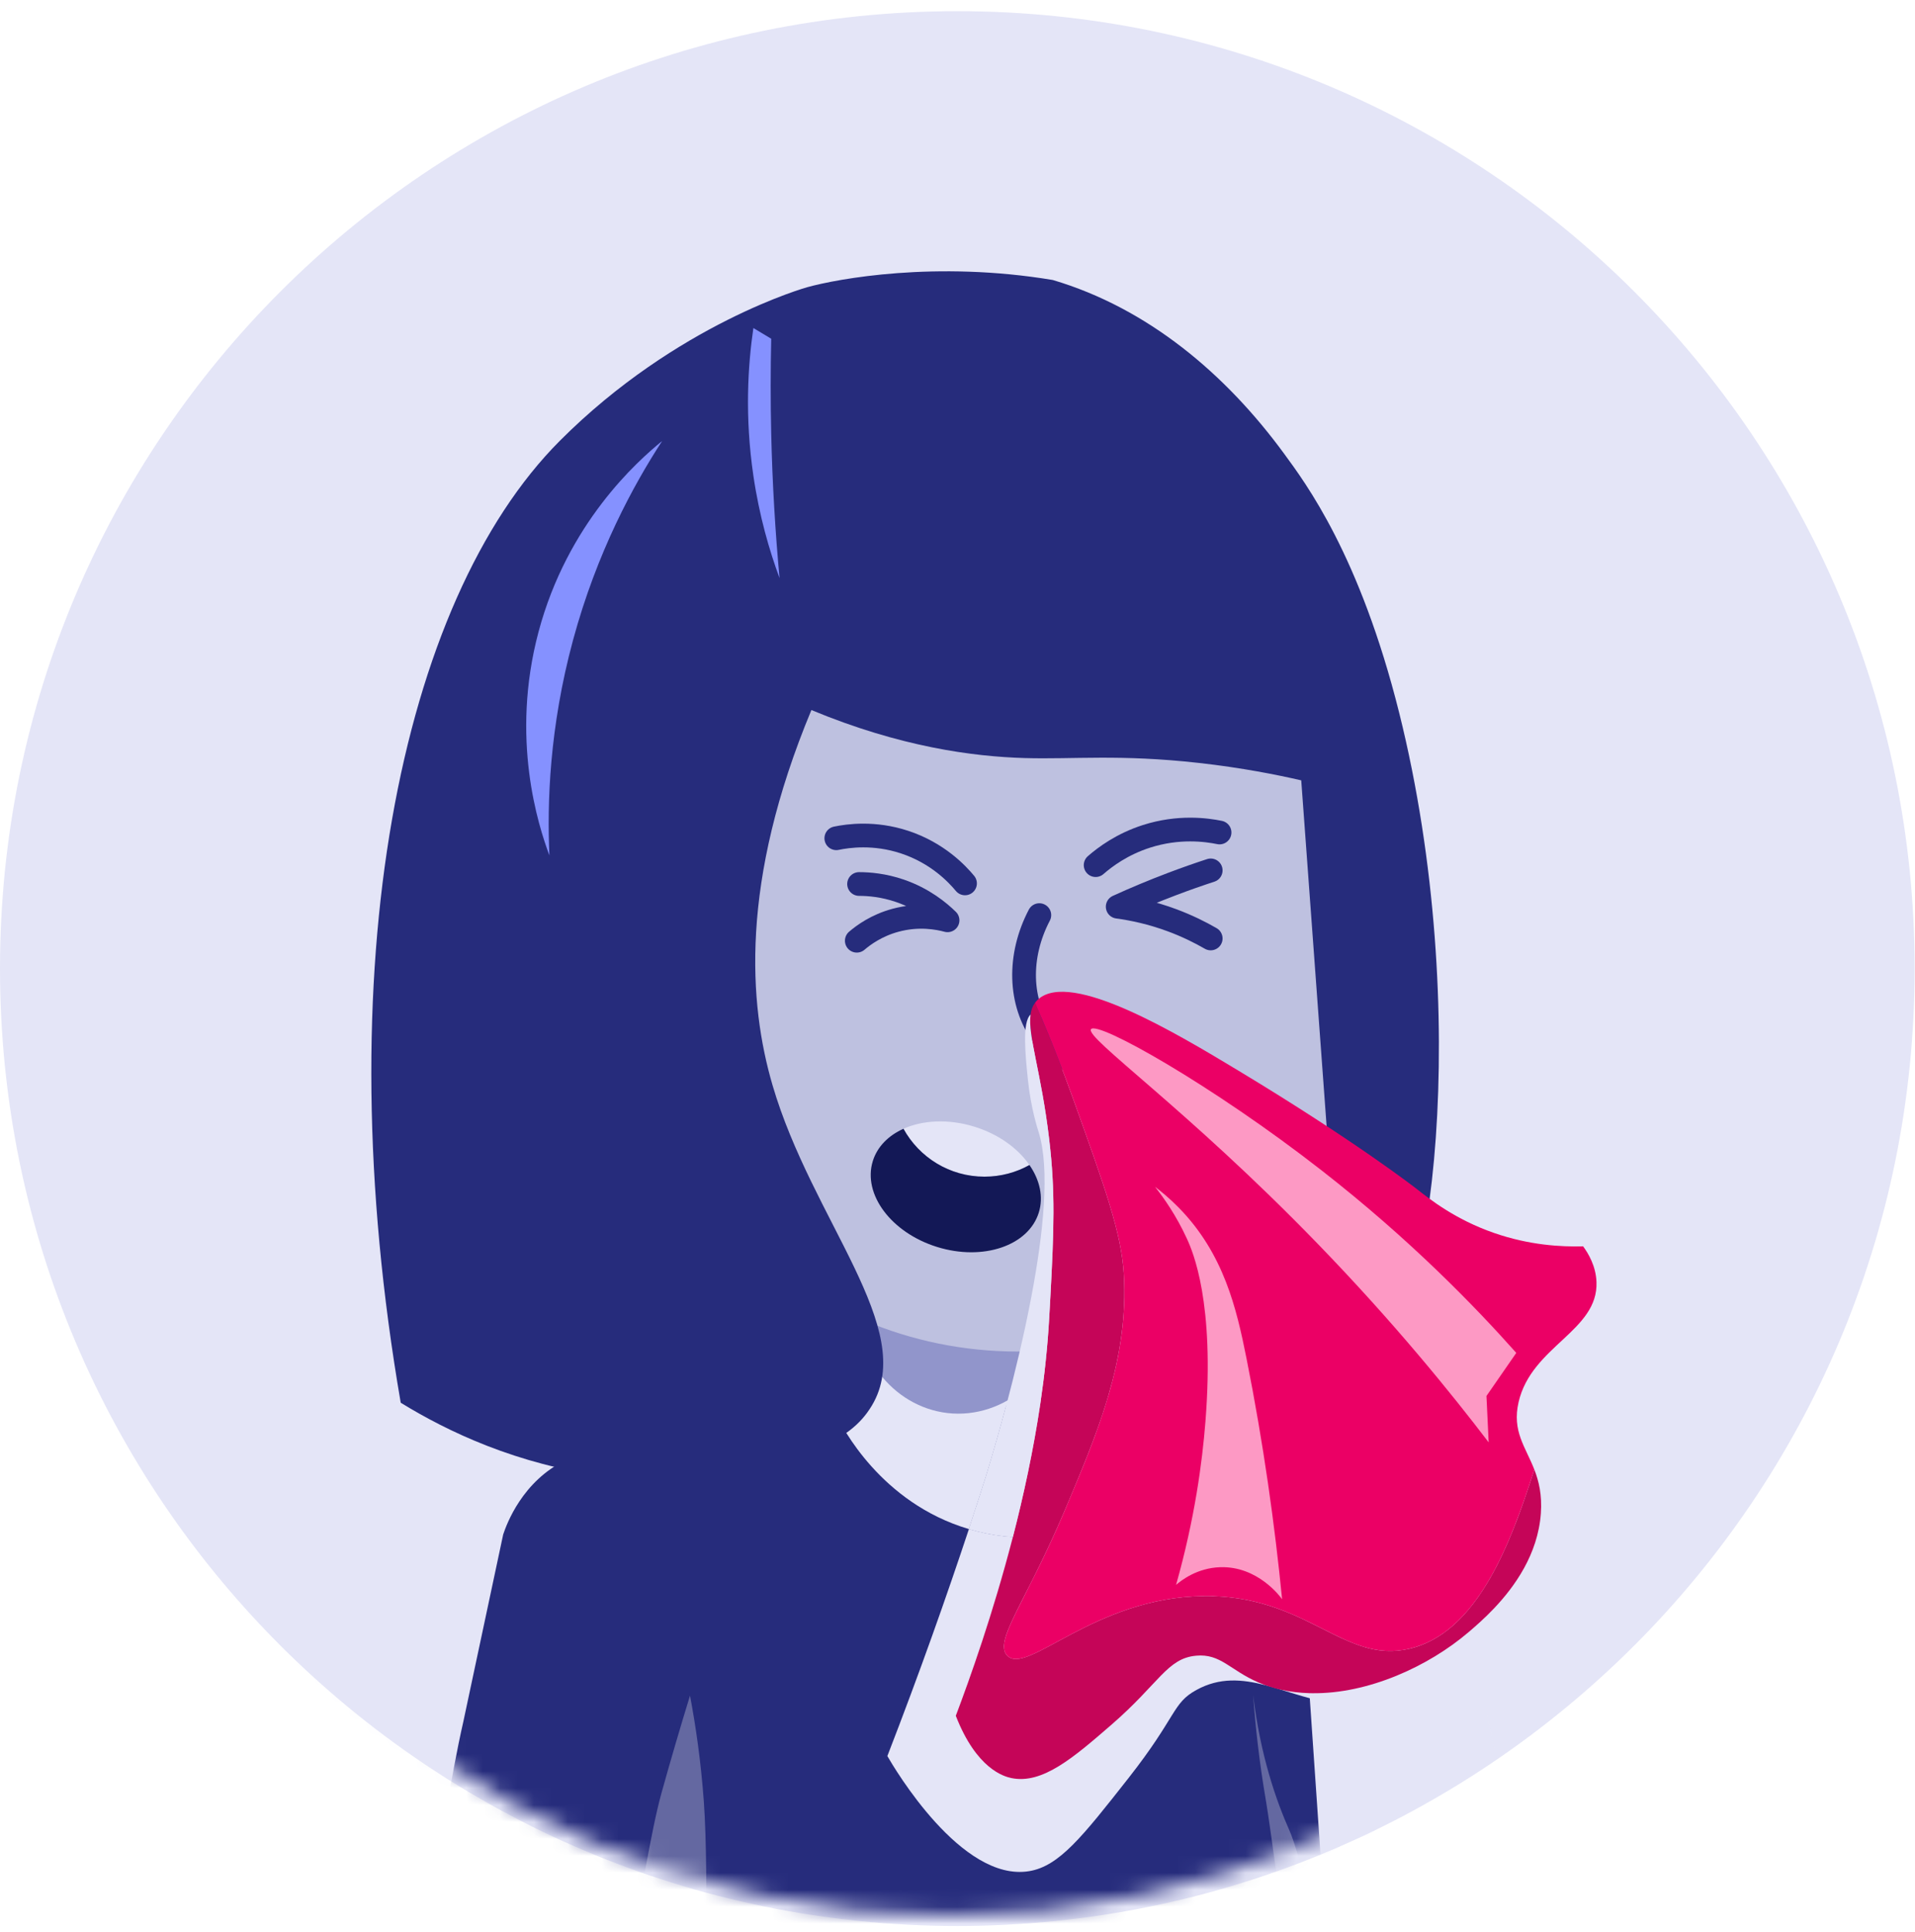 <svg width="113" height="114" viewBox="0 0 113 114" fill="none" xmlns="http://www.w3.org/2000/svg">
<path fill-rule="evenodd" clip-rule="evenodd" d="M56.489 113.638C87.688 113.638 112.979 88.347 112.979 57.149C112.979 25.951 87.688 0.66 56.489 0.66C25.291 0.66 0 25.951 0 57.149C0 88.347 25.291 113.638 56.489 113.638Z" fill="#E4E5F7"/>
<mask id="mask0" mask-type="alpha" maskUnits="userSpaceOnUse" x="2" y="5" width="108" height="108">
<path fill-rule="evenodd" clip-rule="evenodd" d="M2.147 59.062C2.147 88.839 26.285 112.978 56.062 112.978C85.839 112.978 109.978 88.839 109.978 59.062C109.978 29.285 85.839 5.147 56.062 5.147C26.285 5.147 2.147 29.285 2.147 59.062Z" fill="white"/>
</mask>
<g mask="url(#mask0)">
<path fill-rule="evenodd" clip-rule="evenodd" d="M132.088 65.234C132.088 106.119 98.944 139.263 58.059 139.263C17.174 139.263 -15.97 106.119 -15.97 65.234C-15.97 24.349 17.174 -8.795 58.059 -8.795C98.944 -8.795 132.088 24.349 132.088 65.234Z" fill="#E4E5F7"/>
</g>
<mask id="mask1" mask-type="alpha" maskUnits="userSpaceOnUse" x="2" y="5" width="108" height="108">
<path fill-rule="evenodd" clip-rule="evenodd" d="M2.147 59.062C2.147 88.839 26.285 112.978 56.062 112.978C85.839 112.978 109.978 88.839 109.978 59.062C109.978 29.285 85.839 5.147 56.062 5.147C26.285 5.147 2.147 29.285 2.147 59.062Z" fill="white"/>
</mask>
<g mask="url(#mask1)">
<path fill-rule="evenodd" clip-rule="evenodd" d="M78.19 113.342C77.983 113.347 77.775 113.353 77.568 113.36C76.996 113.375 76.424 113.391 75.852 113.407C63.214 113.757 50.577 114.109 37.938 114.46C37.883 113.85 37.829 113.24 37.776 112.63C37.602 113.237 37.428 113.841 37.254 114.447C33.206 114.001 29.158 113.556 25.11 113.11C25.855 109.879 26.597 104.82 27.339 101.589C28.124 97.904 28.908 94.221 29.692 90.538C29.899 89.919 30.823 87.389 33.389 86.151C33.888 85.912 35.729 85.024 37.588 85.65C38.408 85.926 38.419 86.222 39.156 86.527C40.441 87.059 44.67 85.589 44.67 85.589C45.91 85.091 47.507 84.396 49.331 83.457C52.679 83.285 56.026 83.113 59.373 82.94C58.674 85.57 58.084 87.414 58.084 87.414C57.797 88.315 57.492 89.251 57.173 90.221C57.336 90.268 57.505 90.315 57.676 90.357C58.398 90.538 59.099 90.642 59.767 90.689C60.4 88.237 60.977 85.57 61.384 82.835C62.693 82.768 64.003 82.701 65.314 82.633C65.786 82.608 66.258 82.585 66.731 82.561C69.904 82.396 73.077 82.232 76.25 82.069C76.547 86.6 76.847 91.132 77.147 95.662C77.239 97.076 77.332 98.492 77.426 99.906C77.433 100.019 77.441 100.133 77.448 100.246C77.695 104.001 77.944 109.586 78.19 113.342Z" fill="#262C7C"/>
<path fill-rule="evenodd" clip-rule="evenodd" d="M60.858 76.513C60.424 78.8 59.87 81.069 59.373 82.94C58.674 85.57 58.084 87.415 58.084 87.415C57.797 88.315 57.492 89.251 57.173 90.221C51.967 88.68 49.675 84.169 49.332 83.457C49.33 83.454 49.33 83.452 49.328 83.448C50.406 80.933 51.484 78.417 52.562 75.901C55.329 76.104 58.093 76.309 60.858 76.513Z" fill="#E4E5F7"/>
<path fill-rule="evenodd" clip-rule="evenodd" d="M50.694 76.392C50.19 79.846 52.663 82.999 55.906 83.374C59.288 83.766 62.514 81.02 62.593 77.376C58.627 77.048 54.66 76.72 50.694 76.392Z" fill="#9195CB"/>
<path fill-rule="evenodd" clip-rule="evenodd" d="M83.276 56.519C83.276 69.347 72.878 79.745 60.05 79.745C47.223 79.745 36.825 69.347 36.825 56.519C36.825 43.692 47.223 33.294 60.05 33.294C72.878 33.294 83.276 43.692 83.276 56.519Z" fill="#BEC1E0"/>
<path fill-rule="evenodd" clip-rule="evenodd" d="M67.214 76.983C67.055 78.842 66.893 80.702 66.731 82.561C66.532 84.864 66.332 87.168 66.132 89.471C65.532 89.756 64.098 90.38 62.168 90.62C61.433 90.713 60.627 90.747 59.767 90.689C60.4 88.237 60.977 85.57 61.384 82.835C61.633 81.152 61.818 79.444 61.912 77.74C61.934 77.342 61.956 76.963 61.976 76.596C63.428 76.703 64.88 76.811 66.332 76.918L67.214 76.983Z" fill="#FFD6B0"/>
<path fill-rule="evenodd" clip-rule="evenodd" d="M89.615 91.617C89.337 92.631 88.843 93.771 88.168 94.891C87.603 95.486 87.075 95.944 86.721 96.249C86.699 96.267 86.678 96.285 86.656 96.303C86.699 96.479 86.741 96.657 86.785 96.833C85.317 98.585 83.401 100.028 81.222 100.454C79.855 100.723 78.615 100.545 77.448 100.246C77.394 100.231 77.341 100.218 77.288 100.202C76.711 100.05 76.15 99.868 75.602 99.701C75.288 99.605 74.978 99.512 74.669 99.432C74.663 99.431 74.66 99.429 74.656 99.429C73.293 99.079 71.977 98.957 70.601 99.712C69.165 100.498 69.469 101.249 66.592 104.91C63.865 108.377 62.504 110.113 60.725 110.405C56.739 111.064 52.775 104.331 52.361 103.613C54.274 98.674 55.864 94.17 57.173 90.221C57.336 90.268 57.505 90.315 57.676 90.357C58.398 90.538 59.099 90.642 59.767 90.689C60.4 88.237 60.977 85.57 61.384 82.835C61.633 81.152 61.818 79.444 61.912 77.74C61.934 77.342 61.956 76.963 61.976 76.596C62.194 72.565 62.275 70.305 61.912 67.237C61.444 63.268 60.638 61.108 60.812 59.861C60.921 59.765 61.086 59.71 61.302 59.699C65.53 59.496 89.331 75.371 89.947 88.487V88.489C89.996 89.553 89.892 90.598 89.615 91.617Z" fill="#E4E5F7"/>
<path fill-rule="evenodd" clip-rule="evenodd" d="M45.581 64.016C47.923 72.033 54.16 78.409 51.446 82.935C50.752 84.091 49.818 84.76 48.13 85.571C43.079 87.998 37.899 87.385 35.718 87.101C30.523 86.424 26.426 84.477 23.646 82.765C19.225 57.165 23.574 35.495 33.032 26.011C39.949 19.076 47.638 16.945 47.638 16.945C49.418 16.453 55.203 15.367 62.121 16.52C67.726 18.181 72.322 22.055 75.774 26.771C77.029 28.487 80.238 32.745 82.568 42.078C86.956 59.658 84.416 78.896 81.11 79.226C80.698 79.267 80.034 79.038 79.091 77.483C78.322 67.003 77.552 56.523 76.783 46.043C75.38 45.72 73.289 45.3 70.727 45.014C66.05 44.493 63.356 44.811 60.466 44.728C57.431 44.64 53.134 44.077 47.879 41.895C43.646 52.052 44.183 59.23 45.581 64.016Z" fill="#262C7C"/>
<path d="M61.329 53.995C60.067 56.402 60.127 59.152 61.535 61.083C62.523 62.438 63.889 62.997 64.563 63.217" stroke="#262C7C" stroke-width="1.4" stroke-linecap="round" stroke-linejoin="round"/>
<path fill-rule="evenodd" clip-rule="evenodd" d="M90.246 113.008C86.228 113.118 82.209 113.231 78.19 113.342L77.288 100.202L77.263 99.903L76.916 95.552L75.734 80.744C77.958 80.809 80.367 80.906 82.971 81.034C84.115 85.775 85.26 90.516 86.404 95.258C86.489 95.606 86.573 95.955 86.656 96.303C86.7 96.479 86.741 96.657 86.785 96.833C87.937 101.614 89.092 108.227 90.246 113.008Z" fill="#E4E5F7"/>
<path fill-rule="evenodd" clip-rule="evenodd" d="M90.923 89.291C90.751 91.706 89.377 93.615 88.168 94.891C87.603 95.486 87.075 95.944 86.721 96.249C86.699 96.267 86.678 96.285 86.656 96.303C84.287 98.327 80.735 99.948 77.426 99.906C77.372 99.906 77.317 99.904 77.263 99.903C76.698 99.886 76.141 99.823 75.602 99.701C75.286 99.63 74.974 99.541 74.669 99.432C74.663 99.43 74.66 99.429 74.656 99.429C74.52 99.378 74.384 99.325 74.251 99.267C72.573 98.545 72.032 97.557 70.576 97.692C68.871 97.85 68.412 99.313 65.588 101.761C63.366 103.687 61.517 105.292 59.681 104.912C59.24 104.822 57.618 104.371 56.4 101.237C57.231 99.037 58.594 95.225 59.767 90.689C60.4 88.237 60.977 85.57 61.384 82.835C61.633 81.152 61.818 79.444 61.912 77.74C61.934 77.342 61.956 76.963 61.976 76.596C62.194 72.565 62.275 70.305 61.912 67.237C61.444 63.268 60.638 61.108 60.812 59.861C60.847 59.59 60.93 59.365 61.072 59.171C61.095 59.224 61.117 59.276 61.143 59.331C61.168 59.391 61.195 59.451 61.222 59.514C61.248 59.574 61.275 59.636 61.302 59.699C61.411 59.952 61.529 60.224 61.654 60.525C61.673 60.569 61.691 60.612 61.709 60.656C61.727 60.699 61.747 60.745 61.765 60.79C61.822 60.925 61.878 61.064 61.938 61.209C62.017 61.402 62.099 61.605 62.183 61.819C62.241 61.965 62.299 62.114 62.361 62.268C62.478 62.567 62.6 62.883 62.727 63.219C62.774 63.348 62.823 63.477 62.874 63.611C62.907 63.7 62.941 63.791 62.974 63.883C63.094 64.201 63.215 64.537 63.341 64.887C65.223 70.127 66.163 72.748 66.31 75.144C66.348 75.769 66.354 76.384 66.328 76.989C66.327 77.059 66.323 77.13 66.319 77.201C66.317 77.259 66.314 77.315 66.31 77.373C66.305 77.468 66.298 77.56 66.29 77.655C66.274 77.889 66.252 78.123 66.227 78.353C66.227 78.364 66.225 78.373 66.223 78.382C66.198 78.6 66.171 78.818 66.138 79.034C66.118 79.177 66.096 79.321 66.071 79.463C66.056 79.559 66.04 79.653 66.022 79.748C65.984 79.962 65.942 80.174 65.896 80.386C65.873 80.501 65.847 80.615 65.822 80.729C65.704 81.252 65.568 81.769 65.417 82.285C65.385 82.401 65.348 82.517 65.314 82.633C65.279 82.746 65.245 82.859 65.209 82.971C65.105 83.303 64.994 83.633 64.878 83.966C64.833 84.097 64.786 84.229 64.738 84.362C64.557 84.864 64.366 85.369 64.167 85.875C64.059 86.148 63.951 86.418 63.84 86.692C63.724 86.977 63.606 87.264 63.488 87.55C63.377 87.814 63.266 88.077 63.156 88.342C63.039 88.62 62.921 88.899 62.802 89.181C62.533 89.814 62.27 90.406 62.014 90.958C61.914 91.172 61.816 91.381 61.72 91.582C61.673 91.684 61.625 91.785 61.576 91.885C61.48 92.083 61.386 92.275 61.295 92.462C61.241 92.575 61.186 92.686 61.132 92.795C61.05 92.956 60.972 93.112 60.896 93.265C60.876 93.305 60.858 93.343 60.838 93.381C60.729 93.593 60.625 93.796 60.527 93.991C60.407 94.228 60.293 94.453 60.186 94.666C60.121 94.796 60.057 94.922 59.997 95.043C59.986 95.065 59.975 95.089 59.965 95.111C59.93 95.181 59.896 95.25 59.865 95.317C59.767 95.523 59.678 95.711 59.602 95.889C59.582 95.931 59.565 95.971 59.549 96.011C59.485 96.162 59.433 96.301 59.387 96.43C59.377 96.461 59.367 96.49 59.358 96.519C59.347 96.552 59.338 96.583 59.331 96.612C59.318 96.654 59.307 96.693 59.298 96.731C59.288 96.772 59.28 96.81 59.273 96.846C59.266 96.875 59.262 96.902 59.258 96.927C59.251 96.967 59.246 97.007 59.244 97.046C59.24 97.084 59.239 97.12 59.239 97.156C59.239 97.372 59.298 97.546 59.427 97.683C60.589 98.91 64.564 94.241 71.033 94.174C71.24 94.172 71.444 94.174 71.641 94.183C71.718 94.185 71.794 94.188 71.868 94.192C72.282 94.214 72.676 94.256 73.053 94.314C73.126 94.325 73.199 94.335 73.269 94.348C73.331 94.359 73.391 94.37 73.453 94.381C73.533 94.395 73.614 94.412 73.692 94.428C73.761 94.443 73.83 94.457 73.897 94.474C73.945 94.483 73.99 94.493 74.035 94.506C74.607 94.641 75.135 94.811 75.635 95.002C75.725 95.036 75.814 95.073 75.903 95.107C76.152 95.207 76.391 95.31 76.624 95.417C76.7 95.452 76.775 95.486 76.847 95.519C76.871 95.532 76.894 95.541 76.916 95.552C77.217 95.695 77.51 95.84 77.793 95.982C77.845 96.009 77.898 96.034 77.951 96.062C78.277 96.227 78.595 96.388 78.907 96.537C78.994 96.579 79.082 96.621 79.169 96.661C79.468 96.799 79.762 96.924 80.058 97.031C80.107 97.049 80.156 97.067 80.207 97.084C80.454 97.169 80.702 97.242 80.953 97.294C81.002 97.305 81.053 97.316 81.104 97.325C81.214 97.347 81.327 97.365 81.439 97.378C81.532 97.388 81.626 97.398 81.719 97.403C81.757 97.407 81.797 97.409 81.837 97.41C82.265 97.428 82.71 97.388 83.18 97.278C83.309 97.247 83.434 97.213 83.559 97.174C83.614 97.156 83.67 97.138 83.725 97.118C83.783 97.098 83.841 97.076 83.897 97.055C83.957 97.031 84.015 97.007 84.073 96.982C84.131 96.958 84.188 96.933 84.244 96.906C84.345 96.859 84.447 96.808 84.547 96.753C84.948 96.535 85.324 96.27 85.678 95.967C85.719 95.931 85.761 95.895 85.803 95.857C86.012 95.67 86.211 95.47 86.404 95.257C86.406 95.256 86.407 95.254 86.407 95.252C86.467 95.187 86.527 95.12 86.585 95.051C87.001 94.568 87.382 94.025 87.734 93.444C87.787 93.357 87.84 93.27 87.89 93.181C87.912 93.147 87.932 93.112 87.95 93.078C88.003 92.987 88.054 92.893 88.105 92.8C88.155 92.709 88.204 92.617 88.251 92.526C88.293 92.45 88.333 92.372 88.373 92.292C88.54 91.965 88.698 91.631 88.849 91.292C88.901 91.175 88.952 91.059 89.003 90.941C89.183 90.528 89.352 90.104 89.513 89.68C89.567 89.538 89.62 89.397 89.673 89.255C89.767 88.999 89.858 88.745 89.947 88.489V88.487C90.156 87.888 90.352 87.291 90.537 86.707C90.805 87.396 91 88.202 90.923 89.291Z" fill="#C50558"/>
<path fill-rule="evenodd" clip-rule="evenodd" d="M94.205 75.638C94.316 78.542 90.375 79.412 89.609 82.728C89.212 84.45 90.014 85.36 90.537 86.707C89.125 91.157 87.146 96.339 83.18 97.278C79.263 98.205 77.138 94.111 71.033 94.174C64.564 94.241 60.589 98.91 59.427 97.683C58.618 96.826 60.536 94.534 62.802 89.18C64.809 84.434 66.617 80.159 66.31 75.144C66.163 72.748 65.223 70.127 63.341 64.887C62.333 62.079 61.584 60.335 61.072 59.171C61.123 59.099 61.184 59.031 61.255 58.968C63.196 57.22 69.436 60.979 73.07 63.168C80.018 67.354 83.583 70.142 83.583 70.142C84.367 70.755 85.857 71.95 88.166 72.75C90.25 73.474 92.129 73.574 93.417 73.538C93.728 73.964 94.169 74.703 94.205 75.638Z" fill="#EB0065"/>
<path fill-rule="evenodd" clip-rule="evenodd" d="M64.378 60.726C64.015 61.229 70.021 65.406 77.74 73.372C82.296 78.072 85.676 82.263 87.843 85.104C87.8 84.192 87.757 83.279 87.713 82.367C88.3 81.519 88.886 80.672 89.473 79.825C86.992 77.036 83.186 73.116 78.001 69.07C71.537 64.026 64.751 60.21 64.378 60.726Z" fill="#FD99C4"/>
<path fill-rule="evenodd" clip-rule="evenodd" d="M68.157 70.027C68.676 70.683 69.405 71.712 70.036 73.085C70.389 73.852 71.683 76.843 71.131 83.868C70.942 86.274 70.501 89.608 69.397 93.513C69.703 93.249 70.638 92.513 72.004 92.47C74.209 92.4 75.539 94.198 75.654 94.36C75.225 90.008 74.562 85.204 73.551 80.139C72.97 77.228 72.223 73.979 69.56 71.261C69.01 70.7 68.504 70.289 68.157 70.027Z" fill="#FD99C4"/>
<path d="M50.558 55.506C50.962 55.161 51.726 54.602 52.834 54.301C54.22 53.924 55.382 54.158 55.913 54.301C55.418 53.816 54.488 53.036 53.102 52.56C52.141 52.231 51.288 52.16 50.692 52.159" stroke="#262C7C" stroke-width="1.4" stroke-linecap="round" stroke-linejoin="round"/>
<path d="M71.441 51.356C70.704 51.597 69.945 51.864 69.166 52.159C68.026 52.591 66.954 53.041 65.953 53.498C66.849 53.619 67.954 53.85 69.166 54.301C70.054 54.631 70.814 55.01 71.441 55.372" stroke="#262C7C" stroke-width="1.4" stroke-linecap="round" stroke-linejoin="round"/>
<path fill-rule="evenodd" clip-rule="evenodd" d="M60.745 68.739C59.959 69.178 59.055 69.427 58.091 69.427C56.031 69.427 54.238 68.285 53.312 66.6C54.456 66.088 55.975 66.007 57.5 66.479C58.923 66.92 60.068 67.758 60.745 68.739Z" fill="#E4E5F7"/>
<path fill-rule="evenodd" clip-rule="evenodd" d="M61.297 71.547C60.689 73.505 58.004 74.415 55.3 73.576C52.595 72.737 50.894 70.469 51.502 68.508C51.767 67.653 52.428 66.998 53.312 66.6C54.238 68.285 56.031 69.427 58.091 69.427C59.055 69.427 59.959 69.178 60.745 68.739C61.355 69.621 61.586 70.617 61.297 71.547Z" fill="#131856"/>
<path d="M49.349 49.46C50.043 49.316 51.579 49.096 53.373 49.686C55.334 50.332 56.492 51.579 56.943 52.123" stroke="#262C7C" stroke-width="1.4" stroke-linecap="round" stroke-linejoin="round"/>
<path d="M64.651 51.046C65.217 50.552 66.219 49.806 67.655 49.346C69.549 48.74 71.177 48.959 71.963 49.12" stroke="#262C7C" stroke-width="1.4" stroke-linecap="round" stroke-linejoin="round"/>
<path fill-rule="evenodd" clip-rule="evenodd" d="M32.42 50.474C31.761 48.71 30.102 43.569 31.777 37.284C33.486 30.87 37.618 27.203 39.069 26.024C37.388 28.608 35.224 32.564 33.814 37.767C32.416 42.93 32.279 47.406 32.42 50.474Z" fill="#8591FF"/>
<path fill-rule="evenodd" clip-rule="evenodd" d="M46 34.11C45.398 32.484 44.805 30.45 44.455 28.067C43.94 24.566 44.133 21.555 44.455 19.355C44.806 19.566 45.157 19.776 45.508 19.987C45.467 21.794 45.464 23.669 45.508 25.608C45.577 28.596 45.752 31.435 46 34.11Z" fill="#8591FF"/>
<path fill-rule="evenodd" clip-rule="evenodd" d="M77.568 113.36C76.996 113.374 76.424 113.391 75.852 113.407C75.417 111.743 75.017 108.109 74.687 106.172C74.311 103.97 74.079 101.905 73.945 100.008C74.369 103.556 75.286 106.203 76.097 108.029C76.613 109.191 77.292 112.316 77.568 113.36Z" fill="#6468A1"/>
<path fill-rule="evenodd" clip-rule="evenodd" d="M40.716 100.048C40.142 101.913 39.579 103.829 39.032 105.797C38.386 108.121 37.795 112.226 37.254 114.447C37.428 113.841 37.602 113.236 37.776 112.63C37.83 113.24 37.884 113.85 37.938 114.46C39.169 114.428 40.399 114.396 41.63 114.364C41.707 112.484 41.697 108.549 41.529 106.261C41.362 103.976 41.066 101.895 40.716 100.048Z" fill="#6468A1"/>
<path fill-rule="evenodd" clip-rule="evenodd" d="M61.976 76.596C61.956 76.963 61.934 77.342 61.912 77.74C61.818 79.444 61.633 81.152 61.384 82.835C60.977 85.57 60.4 88.237 59.767 90.689C59.099 90.642 58.398 90.538 57.676 90.357C57.505 90.315 57.336 90.268 57.173 90.221C57.492 89.251 57.797 88.315 58.084 87.415C58.084 87.415 58.674 85.57 59.373 82.94C59.87 81.069 60.424 78.8 60.858 76.513C61.569 72.77 61.967 68.98 61.291 66.809C61.222 66.586 60.829 65.384 60.656 63.718C60.505 62.251 60.306 60.316 60.812 59.861C60.638 61.108 61.444 63.268 61.912 67.237C62.275 70.305 62.194 72.565 61.976 76.596Z" fill="#E4E5F7"/>
</g>
</svg>
